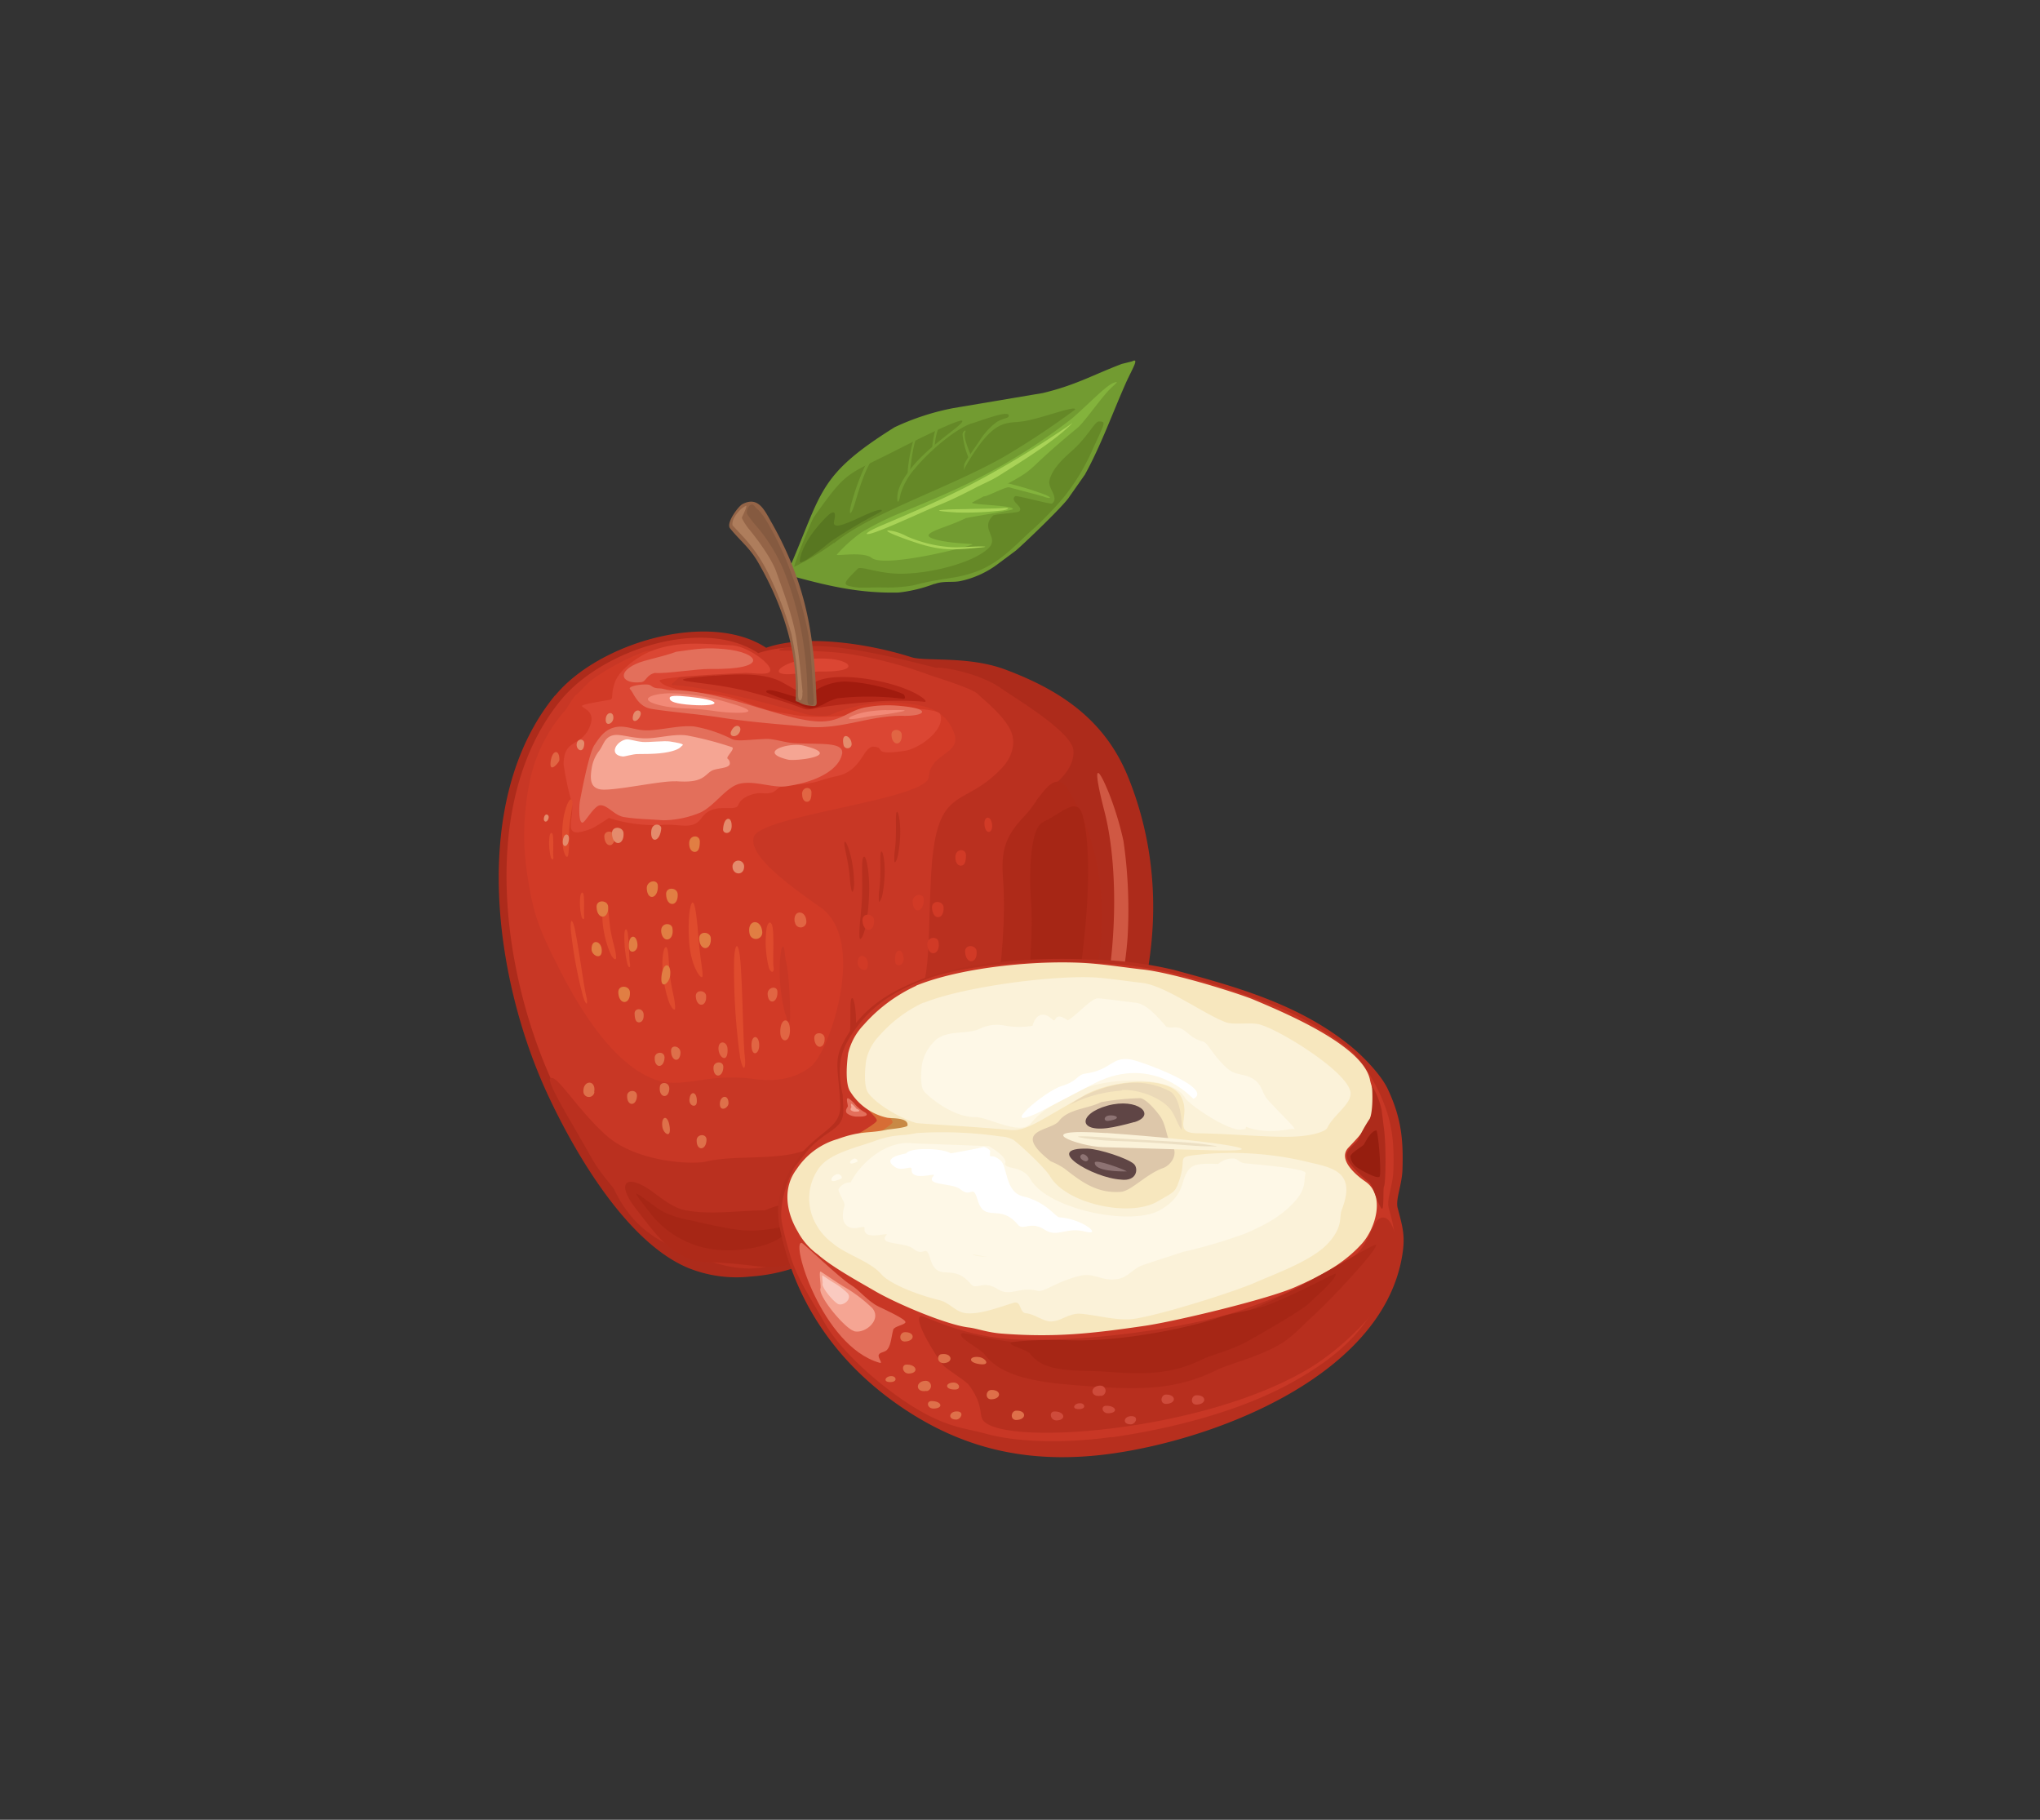 <svg id="Apple" xmlns="http://www.w3.org/2000/svg" viewBox="0 0 370 330"><rect x="0" y="0" width="370" height="330" fill="#333333" stroke="none"/><defs><style>.cls-1{fill:#ad2b1b;}.cls-2{fill:#c83725;}.cls-3{fill:#d13a26;}.cls-4{fill:#db4633;}.cls-5{fill:#729b31;}.cls-6{fill:#e36f5b;}.cls-7{fill:#f5a593;}.cls-8{fill:#ba301f;}.cls-9{fill:#ae2a19;}.cls-10{fill:#b52718;}.cls-11{fill:#a11b0e;}.cls-12{fill:#df4b2d;}.cls-13{fill:#83b33c;}.cls-14{fill:#a9d357;}.cls-15{fill:#658827;}.cls-16{fill:#f28977;}.cls-17{fill:#946447;}.cls-18{fill:#ae7d5c;}.cls-19,.cls-39{fill:#fff;}.cls-20{fill:#b72f1e;}.cls-21{fill:#e17e43;}.cls-22{fill:#e16543;}.cls-23{fill:#e48b6c;}.cls-24{fill:#de704a;}.cls-25{fill:#d05843;}.cls-26{fill:#a62615;}.cls-27{fill:#855a40;}.cls-28{fill:#587721;}.cls-29{fill:#d76d35;}.cls-30{fill:#c88945;}.cls-31{fill:#f7e7be;}.cls-31,.cls-32,.cls-33,.cls-35,.cls-38,.cls-39,.cls-40,.cls-41{fill-rule:evenodd;}.cls-32{fill:#fbf2d9;}.cls-33{fill:#fef8e7;}.cls-34{fill:#961e0f;}.cls-35{fill:#ddc7aa;}.cls-36{fill:#5f4545;}.cls-37{fill:#8d7373;}.cls-38{fill:#ecdfc3;}.cls-40{fill:#fffaeb;}.cls-41{fill:#ebd9b8;}.cls-42{fill:#ce4b3b;}.cls-43{fill:#facac0;}</style></defs><path class="cls-1" d="M100.7,126.12c7.8-9.53,27.88-15.49,38.26-8.65,7.33-2.59,19.09-.62,26.36,1.71,2.53.81,10.29-.28,17,2.23,10.2,3.81,18.17,9.24,22.35,19.64,12.36,30.76-2.23,65-26.41,85.84-4.37,3.76-9.57,4.26-15,3.48a9.29,9.29,0,0,1-3.2-1.08l-3.18,1.54c-8.56,3-12.61-1-12.86-.89a32.06,32.06,0,0,1-7.9,1.55,23.33,23.33,0,0,1-11.52-1.65c-11-4.74-20.37-20.76-25.39-31.63-9.68-21-14.06-53.14,1.44-72.09Z"/><path class="cls-2" d="M101.69,127c7.51-9.19,25.82-15.16,35.84-8.56C144.6,116,157,118.1,164,120.35c2.43.77,6.81.88,13.32,3.3,9.84,3.67,6.18,11,10.2,21.08,11.93,29.66-1.07,48.76-24.4,68.84-4.22,3.63,4.17,14.79-1.06,14a9.16,9.16,0,0,1-3.1-1.05l-3,1.49c-8.26,2.85-12.17-.94-12.41-.86a31.27,31.27,0,0,1-7.63,1.5,22.56,22.56,0,0,1-11.11-1.6c-10.6-4.57-19.64-20-24.48-30.51C91,176.35,86.73,145.32,101.69,127Z"/><path class="cls-3" d="M102.35,129c.79-.89,1.37-2.44,2.46-3.27.69-.53,1.28-1.49,2.55-2.46a42.22,42.22,0,0,1,9.41-5.06c2.67-.78,6.68,1.75,6.81,3.74.08,1.09-2.54,2.25-1.49,2.29,6.58.28,20.71,4.28,24.15,5.29.49.15,3.47.54,4.49.06a27.13,27.13,0,0,1,13.94-2c3.53.41,6.61,1.25,8.18,4.84,2,4.49-4.06,3.83-4.41,8.48-.3,4.11-30.42,6.92-31.71,10.84-1,3.06,5,7.87,12.06,12.77,8.59,6,1.64,26.23-1.69,28.86-3.07,2.44-6.73,2.77-10.54,2.26-8.7-1.14-12.93,2.08-18.1,0-7.73-3.06-13.83-13.55-17.35-20.58-3.23-6.45-4.35-9-5.46-16.33a46.46,46.46,0,0,1,.24-16A28,28,0,0,1,102.35,129Z"/><path class="cls-4" d="M158.5,135.4c-2-.09-2.11,4.37-6.71,5.34-4,.85-3.27,1.39-8.32,1.55-3.35.11-1.95,1.84-5.24,1.55-1.31-.12-3.73.6-4.32,2.11s-4.46-.74-6.65,2.38c-1.68,2.37-4.17.93-7.34,1.27a27,27,0,0,1-9.48-1.27s-2.41,1.63-3.17,1.93c-6.13,2.4-2.62-2.09-3.71-5.22a55,55,0,0,1-1.33-6.38c0-5.09,3.48-2.93,4.91-7.39,1.17-3.66-5-2.83,1.31-4,3.84-.7,1.86.14,3.06-3.49.78-2.35,4.24-4.73,6.37-5.62,4.89-2,9.6-1.41,14.9-1.13,3.11.17,8.48,4.29,6.5,5-.92.34-3.25-.06-4.32,0s-15.78.71-15.32,1.45c1.25,2,9.32,2.11,12.2,2.83,4.53,1.13,5.72,2.46,11.12,3.14a26.84,26.84,0,0,0,5.93.54c3,0,9.54-.54,12.16-1.31,1.42-.41,9.06-.3,9.48.86,1,2.7-3.69,6.22-6.5,6.63-6.1.88-3.28-.64-5.53-.75Z"/><path class="cls-5" d="M169.52,105.9c1.75-.64,3.33-.19,4.85-.57a17.22,17.22,0,0,0,6.31-2.83l3.57-2.66c1.61-1.37,8.9-8.36,9.71-9.77l2.81-4c2.92-5.3,4.94-11,7.39-16.53,1.17-2.63,2.59-4.77,1.14-4l-1.83.45c-5.43,2.07-8.28,3.82-14.32,5.28L172.94,74a44.72,44.72,0,0,0-10.69,3.48c-13.86,8.68-13.05,11.6-19,25.39a1.7,1.7,0,0,0,.93,1.74c6.46,1.76,12,3,18.8,2.84a26,26,0,0,0,6.5-1.58Z"/><path class="cls-6" d="M152.73,136.67c-.5,2.76-4.29,5.1-10.15,5.92-2.39.33-5.72-1.07-8.37-.48-2.46.55-4.45,3.87-7.08,5.19a17.89,17.89,0,0,1-6.85,1.45c-2.78-.21-4.94-.23-7.08-.58-1.82-.3-3-2.22-4.35-2.14-1.07.07-2.61,2.91-3.12,3.12-.79.32-.74-2.82-.54-3.93.24-1.31,1.62-8.59,2.59-10.06s1.9-2.9,3.87-3.3,3.64.68,6,.58c2.61-.11,5.73-.95,8.21-.71A24.4,24.4,0,0,1,132.7,134c1,.51,3,.12,6.21,0,1.36-.07,3.62.69,5.14.77,4.92.25,9.09-.3,8.68,2Z"/><path class="cls-7" d="M122.58,141.7c-2.54-.21-11.77,1.91-13.84,1.42-1.71-.39-1.72-1.93-1.43-3.77a6.89,6.89,0,0,1,1.21-3c1-1.2,1-2.57,2.62-3,1.26-.3,2.77.36,5.39.53,2.43.16,5.67-.9,8.13-.5a61.52,61.52,0,0,1,8,2.08c.91.21-1.09,1.79-.69,2.13a1,1,0,0,1,.4.84c0,1-2.45.79-3.4,1.4-1.25.8-1.56,2.24-6.42,1.83Zm23.15-6.49c7.54,1.83-1.5,2.87-2.83,2.54-5.7-1.38.19-3.18,2.83-2.54Z"/><path class="cls-4" d="M148.85,121.77c-1.59,0-5.11.59-6.43.48-2.88-.23.17-2.12,2.6-2.45a19.59,19.59,0,0,1,5.57-.31c4,.37,5.36,2.4-1.74,2.28Z"/><path class="cls-6" d="M128.67,121.31c-2.5,0-7.82.89-9.91.72-1.6.4-1.51,1.56-2.47,1.67-3.41.41-4.55-1.67-.92-3.32,1.62-.74,4.81-1.26,7.28-2.19,4.11-.58,5.49-.78,8.77-.48,6.29.57,8.44,3.78-2.75,3.6Z"/><path class="cls-8" d="M165.67,183.38c-1.13,2.09-1.63,9.9-4.4,12.44-.53.48-11.87,11.17-13,11.81-5.84,3.29-14,1.57-20.16,3-2.47.6-12.53.16-18-4.61-5.22-4.58-8.77-10.76-10.15-10.55-1.38,0,3.71,8,7.23,14.34,1.68,3.05,4.14,5.49,4.3,6.08,3.36,6.91,8.22,9.5,13.92,11.65,6.88,2.59,11.6,3.81,18.73.4,5,3.29,12.16,3.66,16.47-.58,6.25,2.71,3.74-6.09,5.77-7.43,19.27-12.71,28.43-38.67,28.9-61.14.1-4.79-3.84-10-7.22-13.35-.93-.93,6.94-4.1,6.63-9.32-.21-3.35-10.16-9.24-13.13-11.31-4.18-2.91-11.09-3.95-11.68-3.7-.15.06-9.6-2.68-17.63-3.66-6.21-.76-11.62.12-10.86.49.22.11,7.79-.1,12.87.69a76.77,76.77,0,0,1,14.3,3.77c3.44,1.13,8.11,2.64,8.88,3.54.49.58,5,4,6.05,7s-1.18,5.66-1.35,5.85c-7.52,8.52-12.5,2.42-13.32,21-.57,12.64,0,17.81-3.15,23.55Z"/><path class="cls-9" d="M181.91,159.18c.8,9.57-1.22,23.77-2.2,26.22-2.05,5.1-6.41,11.78-10.59,16.72-6.05,7.15-11.05,9.41-14.86,11.73-7.4,4.5-11.26,3.71-15.48,5.62-1.2,0-2.7.1-4.35.19-3.23.19-7,.43-10.07-.18-2.33-.45-4.23-2.08-6.19-3.5-4.52-3.25-6.57-1.58-2.89,3.14,3.39,4.35,6.79,9.49,12.56,9.72,13.65.53,9.32,2.36,21.49-1.18,20.16-5.86,13.26,1.21,33.08-17.1,4.08-3.77,3.59-4.9,7.49-11.16,9.68-15.51,14.69-38.78,3.73-56.36-2.52-4-5.36,2.28-7.38,4.45-3.15,3.38-4.84,5.62-4.34,11.69Z"/><path class="cls-10" d="M129.65,122.54c3.58-.29,8.91-.65,12.2,1.18,9.33,5.2,2.5,1.39,6.4-.24,4.56-1.92,15.91.35,19.37,3.3,0,0,.75.68-.32.44a62.29,62.29,0,0,0-10.11.12c-18,1.45-3.72,2.69-21.74-2-1.72-.44-3.93-.85-5.79-1.12-5.3-.77-9.78-.93,0-1.72Z"/><path class="cls-11" d="M164,126c-.61-.52-6.39-2.35-10.88-2.41a10.42,10.42,0,0,0-5.31,1.67c-.26.11-.77,1.6-1.72,1.5-2.14-.22-7.1-2.41-7.12-1.3,0,.28,3.77,1.47,6,2.36,2.07.83,2.07.89,4.31-.06a10.46,10.46,0,0,1,2.62-1.13,50.54,50.54,0,0,1,11.75.07c.85.19.33-.7.33-.7Z"/><path class="cls-12" d="M125.63,163.67c.48,0,.79,3,1.11,7s1,6.5.54,6.53-2-2.36-2.29-6.39.15-7.11.64-7.15Z"/><path class="cls-12" d="M120.76,171.74c.59,0,.45,2.86.79,5.48.23,1.81.69,3.56.77,4.16.15,1.08.21,1.68,0,1.7s-.63-.48-1-1.42a22.92,22.92,0,0,1-1.06-4.71c-.31-2.52,0-5.19.53-5.21Z"/><path class="cls-2" d="M142,171.62c.34,0,.33,1.78.51,2.47.65,2.48.77,8.09.8,9.38s0,1.9-.28,1.92-.22-.6-.65-1.66a31.53,31.53,0,0,1-.91-9.66c.1-.83.22-2.44.53-2.45Z"/><path class="cls-12" d="M109.82,163.62c.58,0,.52,2.59.91,5,.27,1.65.76,3.25.86,3.79.17,1,.25,1.53,0,1.54s-.64-.45-1-1.31a19.38,19.38,0,0,1-1.16-4.29c-.38-2.28-.09-4.69.4-4.7Z"/><path class="cls-12" d="M103.6,145c.56.13-.14,2.64-.33,5-.14,1.66,0,3.33-.09,3.88-.07,1-.13,1.54-.35,1.5s-.51-.6-.69-1.53a19.2,19.2,0,0,1-.08-4.43c.2-2.32,1.06-4.58,1.54-4.47Z"/><path class="cls-13" d="M195.44,77.58c-12.31,10.13-4.83,6-19.06,13.51-.91.48,7.56.49,7.32,1.24-.08.26-8.25,1.49-8.59,1.66-4,2-9.88,2.92-4.56,4.05,2.84.59,6.35.53,5.78.73-2.21.8-16,4.16-18.23,2.4-1.54-1.22-6.47-.27-6.33-.59a26.83,26.83,0,0,1,4.43-4,51,51,0,0,1,6.47-3.29c4-1.64,10.48-4.33,14.34-6.35A105.78,105.78,0,0,0,194.5,75.83c3.42-3,6.18-6,7.6-6.45,1.2-.39-.19.41-1.54,2-1.83,2.14-4.14,5.4-5.12,6.2Z"/><path class="cls-14" d="M194.46,76.78c-3.06,3.07-8.37,6.41-13.27,9.48-1.22.77-2.67,1.39-3.89,2-2.49,1.29-4.76,2.43-7.27,3.44-2.29.91-10.95,5-12.52,5.14-.77.09-.17-.48,2.62-1.66,5.45-2.3,11-4.71,16.33-7.51a175.84,175.84,0,0,0,18-10.92Z"/><path class="cls-15" d="M155.55,103.14c.58-.59,3.9,1,8.24.9,5.61-.13,12.71-2.07,15.41-4.55,2.24-2-1.61-3.55.93-6,.28-.28,4.41-.47,4.73-.76.91-.85-1.86-1.83-.73-2.75.25-.2,6.44,1.53,6.69,1.33,1.32-1.06-.79-2.78-.49-4.14.51-2.33,2.91-4.35,4.23-5.54,2.82-2.56,4-5.2,4.74-5.2,1.51,0,1,.3-1.4,5.68a38.27,38.27,0,0,1-5,8.11,60.8,60.8,0,0,1-6.4,6.51c-2.69,2.51-5.5,5.53-9.64,7-3.82,1.34-5.49.93-11.27,2.43a28,28,0,0,1-5.24.38c-1.89-.07-4,.13-5.22-.06-2.5-.39-2.28-.62.39-3.29Zm-4.27-4.63c6.59-5.46,20.13-9.72,30.49-15.49A144.36,144.36,0,0,0,195,74.27c.2-.88-6.11,1.63-9.41,2.13-3.14.48-5.26-.71-10.28,7.86-.67,1.14-.53,1.37-.43.09,0-.52,1.49-2.48,3-4.74a11.87,11.87,0,0,1,3-3.15c1.16-.65,2-.59,2.07-1,.31-1.28-5,.83-6.6,1.29-2.63.77-7.49,4.67-10.48,8.3a12.26,12.26,0,0,0-2.56,4.65c-.27,1.65-.67,1.73-.54.12s1.43-3.64,2.77-5.26c3.39-4.08,8.79-7.25,9-8.16.27-1.06-11.49,5-11.93,5.21-9.28,4.73-8.94,3.62-15,12.17-.5.72-3.8,8.94-3.53,9a49.35,49.35,0,0,0,7.14-4.31Z"/><path class="cls-6" d="M163.75,129.81c-6.36-.1-11.43,2.78-18.41,1.89-1.31-.16-8.82-.65-14.7-1.59-3.33-.53-10.18-1.13-12.62-1.59s-3.15-3-3.72-3.52,1.76-.94,3.07-.87c.95.05.72.65,2.17.7.71,0,1.48.35,2.24.34,9.34-.11,21,5.85,27.32,5.66,3.77-.11,4.94-2.16,8.32-2.63a21.83,21.83,0,0,1,6-.17c5.63.51,4.44,1.85.36,1.78Z"/><path class="cls-16" d="M160.76,128.76a25.86,25.86,0,0,0-3.23.27c-2.74.38-6.2,2.12-.54,1,1.34-.27,2.94-.37,4.22-.58,4.24-.7,3.54-.73-.45-.67Zm-28.43-1.27a38.43,38.43,0,0,0-10.57-1.77c-3.75,0-6.86,1.3-.92,2.41a29.6,29.6,0,0,0,3.88.35,44.17,44.17,0,0,1,4.74.44c2.93.47,10.71.78,2.87-1.43Z"/><path class="cls-12" d="M134.26,174c.42,4.59.52,14.95.8,17.33.32,2.8-.29,3.14-.82.49a116.58,116.58,0,0,1-1.1-17.78c.17-3.33.82-3.24,1.12,0Z"/><path class="cls-12" d="M104.28,168.64c.67,3.1,1.6,10.16,2,11.76.46,1.89.07,2.15-.51.38a79.23,79.23,0,0,1-2.23-12.05c-.17-2.28.29-2.25.76-.09Z"/><path class="cls-12" d="M140.15,168.3c.25,1.86,0,6.07.14,7,.21,1.13-.41,1.27-.83.2a19,19,0,0,1-.42-7.2c.29-1.35.94-1.32,1.11,0Z"/><path class="cls-12" d="M113.86,169.27c.21,1.44.24,4.69.39,5.44s-.17,1-.45.15a21.76,21.76,0,0,1-.55-5.58c.1-1,.46-1,.61,0Z"/><path class="cls-12" d="M105.87,162.39c.14,1,0,3.28.08,3.8s-.22.69-.45.11a10.21,10.21,0,0,1-.23-3.9c.16-.73.51-.71.6,0Z"/><path class="cls-12" d="M100.29,151.57c.13,1,0,3.28.07,3.8s-.22.69-.45.11a10.56,10.56,0,0,1-.23-3.89c.16-.74.52-.72.61,0Z"/><path class="cls-17" d="M148.12,127.4c-.44-11-1.42-20.72-8.18-32.64-1.3-2.28-2.41-4.84-5.29-3.34-.68.35-3,3.36-2.25,4.37,1.82,2.28,3.54,3.47,5.14,6.26,4.15,7.26,7,15.37,6.8,23.82,0,1.78-.22,1,.82,1.62a4.41,4.41,0,0,0,1.7.47c.79.12,1.26.19,1.26-.56Z"/><path class="cls-18" d="M145.57,125.56c-.26-2.73-.54-5.87-1.09-9.51-.62-4.09-2.43-8.88-3.71-12.43-.88-2.43-3.52-6-5.05-7.82-.21-.26-1.27-1.76-1.15-2,.82-1.67,1-2.35.58-2a5.36,5.36,0,0,0-.78.54c-.7.7-1.66,1.79-1.51,2.92l1.75,1.88a28.32,28.32,0,0,1,4.93,7.25,63.94,63.94,0,0,1,4,10.57c.08.37.16.74.21,1.1a49.38,49.38,0,0,1,1,9.52c-.11,2.18.92,1.62.77,0Z"/><path class="cls-19" d="M125,126.35c2.59.27,4.58.69,4.59,1.13s-2.54.54-5.13.27-3-.71-3-1.16,1-.52,3.57-.24Z"/><path class="cls-20" d="M156.71,155.38c-.58,0-.23,3.76-.36,7.2-.09,2.38-.4,4.71-.44,5.49-.07,1.41-.08,2.21.13,2.2s.59-.7.9-2a37,37,0,0,0,.69-6.22c.12-3.31-.42-6.74-.92-6.71Z"/><path class="cls-20" d="M159.88,154.41c-.35,0-.14,2.3-.22,4.41,0,1.46-.25,2.89-.27,3.37,0,.87,0,1.35.08,1.35s.37-.43.56-1.2a23.75,23.75,0,0,0,.42-3.82c.07-2-.26-4.13-.57-4.11Z"/><path class="cls-20" d="M153.24,152.66c-.35.09.31,2.29.63,4.38.23,1.44.31,2.88.38,3.35.13.86.22,1.34.35,1.32s.27-.5.31-1.29a23.1,23.1,0,0,0-.33-3.83c-.31-2-1.05-4-1.34-3.93Z"/><path class="cls-20" d="M162.7,147.24c-.35,0-.13,2.3-.22,4.41,0,1.46-.24,2.89-.27,3.37,0,.87-.05,1.35.09,1.35s.36-.43.55-1.2a23.75,23.75,0,0,0,.42-3.82c.07-2-.26-4.13-.57-4.11Z"/><path class="cls-20" d="M158,184.76c-.77,0-.3,5.05-.48,9.68-.12,3.19-.54,6.32-.59,7.37-.09,1.9-.12,3,.18,3s.79-.94,1.21-2.63a53.1,53.1,0,0,0,.92-8.37c.16-4.45-.57-9.05-1.24-9Z"/><path class="cls-20" d="M189.11,161.73c-.77,0-.3,5-.47,9.61-.13,3.17-.54,6.27-.59,7.32-.09,1.89-.11,2.94.18,2.94s.78-.93,1.2-2.62a51.22,51.22,0,0,0,.91-8.3c.16-4.42-.56-9-1.23-9Z"/><path class="cls-20" d="M154.55,181c-.48,0-.22,3.1-.37,5.93-.1,2-.38,3.88-.41,4.52-.07,1.17-.09,1.82.09,1.82s.49-.57.76-1.61a31.34,31.34,0,0,0,.62-5.12c.13-2.73-.28-5.56-.69-5.54Z"/><path class="cls-21" d="M117.31,161.16c-.09-1.46,1.91-1.82,2-.58.14,2.34-1.85,2.91-2,.58ZM112.15,180c-.09-1.46,2-1.34,2.1-.1.14,2.34-2,2.43-2.1.1Zm-3.94-15.47c-.1-1.46,2-1.35,2.09-.11.15,2.34-2,2.43-2.09.11Zm18.61,5.7c-.09-1.46,2-1.35,2.1-.11.14,2.34-2,2.44-2.1.11Zm-6-8c-.1-1.47,2-1.35,2.09-.11.15,2.34-2,2.43-2.09.11Zm15.12,7a1.16,1.16,0,0,0,2.31-.24c-.08-1-.55-1.6-1.08-1.73-.77-.19-1.51.52-1.23,2ZM125,152.92c0-1.57,1.94-1.63,1.93-.3s-.31,1.75-.78,1.85-1.16-.27-1.15-1.55Zm-5,23.93c.35-2.66,1.83-2.15,1.54.1-.18,1.44-1.9,2.71-1.54-.1Zm-12.7-4.64c-.1-2,1.72-1.67,1.84,0,.13,2-1.79,1.12-1.84,0Zm6.77-.41c-.19-2.39,1.41-2.56,1.55-.53.1,1.37-1.45,1.84-1.55.53Zm5.87-2.74c-.24-1.76,1.77-1.83,2-.83.46,2.39-1.67,2.93-2,.83Z"/><path class="cls-22" d="M139.23,180.3c-.08-1.3,1.7-1.62,1.77-.52.13,2.08-1.64,2.58-1.77.52Zm-29.62-28.54c-.08-1.3,1.79-1.2,1.86-.1.13,2.08-1.73,2.17-1.86.1ZM126.2,180.7c-.08-1.3,1.8-1.2,1.87-.1.13,2.08-1.74,2.16-1.87.1Zm21.49,7.61c-.08-1.3,1.8-1.19,1.87-.09.12,2.08-1.74,2.16-1.87.09Zm14-55c-.09-1.3,1.79-1.2,1.86-.1.13,2.08-1.74,2.17-1.86.1Zm-17.5,33.94a1,1,0,0,0,2.06-.21c-.06-.91-.49-1.42-1-1.54-.68-.16-1.34.46-1.1,1.75ZM145.47,144c0-1.4,1.72-1.45,1.71-.27s-.27,1.56-.69,1.65-1-.24-1-1.38Zm-45.61-5.78c.26-2.37,1.68-2.39,1.59-.37,0,.33-1.82,2.54-1.59.37Zm30.45,51.93c0-1.61,1.56-1.35,1.64,0,.16,2.79-1.6,1.73-1.64,0Zm6-.37c-.14-2.12,1.25-2.27,1.38-.47s-1.26,2.46-1.38.47Zm5.22-2.44c-.13-2.76,1.66-3.07,1.74-.73.1,2.64-1.66,2.55-1.74.73Z"/><path class="cls-23" d="M114.81,129.8c.3-1.43,1.78-1.13,1.32,0s-1.62,1.38-1.32,0ZM111,151.18c-.1-1.46,2-1.34,2.09-.11.15,2.34-2,2.44-2.09.11Zm-1.14-20.65c0-1.47,1.43-1.62,1.39-.38,0,1.07-1.39,1.69-1.39.38Zm23,26.64a1.05,1.05,0,0,1,2.1-.11c.06,1.82-2.08,1.67-2.1.11Zm-30.75-4.87c.23-1.45,1.26-1.15,1.06.07-.24,1.44-1.3,1.37-1.06-.07ZM153,135.12a.74.74,0,0,0,1.46-.15c0-1.54-2-2.45-1.46.15ZM104.59,135c.07-1.15,1.44-1.13,1.38-.12-.11,1.9-1.45,1.14-1.38.12Zm13.54,15.66c.19-1.61,1.87-1.24,1.8-.42-.24,2.58-2.06,2.7-1.8.42ZM98.7,148.14c.25-.8,1-.36.78.28-.28.93-1.07.64-.78-.28Zm32.45,2.28c.09-2.4,1.63-2.56,1.55-.54-.07,1.58-1.59,1.34-1.55.54Zm1.46-17.8c.74-1.61,2-1,1.6,0-.47,1.27-2.08,1.06-1.6,0Z"/><path class="cls-3" d="M165.53,163.61c-.09-1.46,1.91-1.82,2-.59.14,2.34-1.85,2.92-2,.59Zm-5.16,18.79c-.09-1.46,2-1.35,2.1-.11.15,2.34-1.95,2.44-2.1.11Zm-3.94-15.47c-.09-1.47,2-1.35,2.1-.11.14,2.34-2,2.43-2.1.11Zm18.61,5.7c-.09-1.46,2-1.35,2.1-.11.14,2.34-1.95,2.43-2.1.11Zm-6-8c-.09-1.46,2-1.34,2.1-.11.14,2.34-2,2.44-2.1.11Zm9.56-14.76c.3,1.55,1.45,1.13,1.35-.22-.15-2-1.72-1.74-1.35.22Zm-5.32,5.54c0-1.57,1.93-1.63,1.92-.29s-.31,1.74-.78,1.85-1.16-.27-1.14-1.56Zm-5,23.93c.34-2.66,1.82-2.14,1.53.11-.18,1.44-1.9,2.71-1.53-.11Zm-12.71-4.63c-.1-2,1.73-1.67,1.84,0,.13,2-1.79,1.12-1.84,0Zm6.77-.41c-.19-2.39,1.41-2.56,1.55-.53.1,1.36-1.44,1.84-1.55.53Zm5.87-2.75c-.24-1.75,1.77-1.83,2-.83.46,2.4-1.67,2.94-2,.83Z"/><path class="cls-24" d="M123.42,190.9c0-1.24-1.65-1.51-1.7-.46-.08,2,1.62,2.44,1.7.46Zm4.72,15.83c.05-1.24-1.74-1.1-1.78,0-.08,2,1.7,2,1.78,0Zm3.05-13.19c.05-1.24-1.73-1.1-1.78,0-.08,2,1.7,2,1.78,0Zm-15.66,5.18c0-1.24-1.74-1.1-1.78-.05-.08,2,1.7,2,1.78.05Zm5-6.93c0-1.24-1.74-1.1-1.78,0-.08,2,1.7,2,1.78,0ZM107.81,198a1,1,0,0,1-2-.15c0-.87.43-1.37.88-1.49.65-.17,1.29.41,1.08,1.64Zm8.93-13.95c0-1.33-1.68-1.35-1.64-.22s.29,1.48.69,1.56,1-.25.95-1.34Zm4.7,20.18c-.34-2.25-1.59-1.78-1.3.12.18,1.22,1.66,2.26,1.3-.12Zm10.69-4.16c0-1.71-1.5-1.39-1.56,0-.08,1.67,1.53.91,1.56,0Zm-5.75-.22c.11-2-1.24-2.14-1.33-.42-.06,1.16,1.26,1.53,1.33.42Zm-5-2.22c.17-1.49-1.53-1.52-1.68-.66-.34,2,1.47,2.45,1.68.66Z"/><path class="cls-25" d="M199.12,186.25c-.9,2.94-2.94,8.74-3.65,11.11-1.17,3.92-3.84,10.94,1.1.1q1.91-4.17,4.11-9.5a66.85,66.85,0,0,0,3.84-18.06,87.6,87.6,0,0,0-.75-17.38,56.58,56.58,0,0,0-2.58-8.53c-2.05-5.11-3.22-6-.91,3,3,11.53,2,29-1.16,39.26Z"/><path class="cls-26" d="M126.09,221.47c-2.33-.45-4.88-1-6.85-2.38-4.51-3.25-5.11-4-1.42.75a17.41,17.41,0,0,0,13.71,6.87c3,.12,8.12-.62,10.38-2.56,3.68-3.14.58-1.33-4.91-1-3.23.18-7.85-1-10.91-1.66Z"/><path class="cls-27" d="M147.62,127.14c-.26-2.74-.41-8.4-1-12a66.72,66.72,0,0,0-3.45-12.1c-.87-2.43-3.54-8.06-5.06-9.91-.91-1.1-.6-.53-1.32-1.41s-1.67,1-1.22,1.6a25.35,25.35,0,0,0,1.93,2.45,30.63,30.63,0,0,1,4.75,7.92,59.13,59.13,0,0,1,3.27,11.75,67.46,67.46,0,0,1,.93,11.38c0,.9.25,1,.48,1s.73.35.65-.59Z"/><path class="cls-28" d="M151.28,94.52c-.44,1.88,3.1,0,5.81-1.21,1.52-.69,2.91-1.11,2.84-.71,0,.24-1.78,1-3.66,2.11-2.52,1.45-5.39,3.31-5.76,3.61-1.25,1.05-5.55,4.5-5.46,3.43.15-1.86,1.56-4.25,3.1-6.1,2.23-2.68,3.8-4,3.13-1.13Z"/><path class="cls-5" d="M166.88,77.82c-1.3,2.15-1.61,6.14-1.79,7.25-.22,1.31-.53,1.38-.43.1A29.48,29.48,0,0,1,165.91,79c.5-1.48,1.76-2.47,1-1.18Z"/><path class="cls-13" d="M178.43,90c.46.14,4-1.8,4.62-1.63,2.33.65,5.46,1.41,6.31,1.71,1.27.45,1.48.2.3-.33a55.63,55.63,0,0,0-8.18-2.39c-1.56-.27-4.51,2.16-3,2.64Z"/><path class="cls-5" d="M175.08,78.33c-.47.91.71,3.38.89,4s-.1,1.15-.39.48a15.87,15.87,0,0,1-1-4c0-.71.77-1,.49-.45Z"/><path class="cls-5" d="M158.91,82.27c-2.22,2.63-3.5,8-4,9.44-.57,1.74-1,1.76-.6.05a40.65,40.65,0,0,1,3-8.1c1-1.9,2.91-3,1.57-1.39Z"/><path class="cls-5" d="M170.56,76.77a11.32,11.32,0,0,0-1,3.76c-.13.74-.51,1.07-.46.35a16.62,16.62,0,0,1,.71-3.47c.28-.83,1.23-1.37.79-.64Z"/><path class="cls-14" d="M164.39,97.22a23.7,23.7,0,0,0,8.12,2c1.45.1,3.16-.1,5.14-.12,1.35,0,1.49.06-.15.21-5.29.51-7.28.63-13.41-1.61-4.64-1.69-3.25-1.68-1.64-1.27a10.39,10.39,0,0,1,1.94.78Z"/><path class="cls-14" d="M175.21,92.32c2.42-.08,5.64-.09,6.54-.18,1.34-.13,1.48.16.21.4a56,56,0,0,1-8.51.39c-7.91-.52,1.67-.61,1.76-.61Z"/><path class="cls-19" d="M113.58,134.09c.55-.11,1.59.34,3,.46,1.09.08,3.93-.25,4.93-.09,3.2.51,2.28.61,2,.95s-1.26.94-3.91,1.2c-1,.1-2.57.14-3.92.13-.92,0-2.34.48-2.74.44-2.58-.27-1.23-2.71.58-3.09Z"/><path class="cls-26" d="M189.17,149.11c-2.53,1.08-2.46,10.64-2.19,13.93.69,8.37-1.32,25.28-2.18,27.42a59.89,59.89,0,0,1-8.67,15.08c-5.25,6.2-11.9,12.61-20,15-13.31,4-4.64,3.25,3.74,1.21,6.81-1.65,13.64-4.47,23.34-13.43,3.57-3.3,3.12-4.31,6.56-9.77,5.51-8.75,9.64-41.07,6.48-51-1-3.19-4.06.22-7.12,1.52Z"/><path class="cls-20" d="M202,263.55c-15.88,2.29-27.78-1.22-38.1-8.11-10.47-7-19.26-17.5-22.41-32.52-1.24-5.9.89-9.92,4.29-14.23,3.75-4.05,6.78-4.46,6.62-8.42-.28-6-1.23-7.79.46-11.05,3.26-6.31,8.39-9.45,15-11.9,8.25-3.08,20.83-3.74,29.77-3.32a70.54,70.54,0,0,1,15.23,1.87c11.46,3.1,22.75,6.23,32.12,13.84,2.23,1.82,5.48,5.15,6.71,7.75,2.41,5.13,2.86,9,2.68,14.6-.09,2.85-1.29,5.43-.87,7,1,3.84,1.48,5.31.67,9.46C250,249.57,220.93,260.81,202,263.55Z"/><path class="cls-2" d="M201.63,260.58c-6.85,1-16.07,1.22-22.63-.54-3.54-.94-5.59-1.07-9.27-2.72-6.32-2.82-15.38-10.19-19.37-16.15-.37-.55-.79-1.23-1.25-2.07-1.86-3.36-4.47-7.14-5.69-11.15-.65-2.14-1.15-4-1.56-6-.65-3.13.69-7.33,2.13-10.14l2.62-3.33c3.66-3.94,6.5-3.56,6.35-7.42l-.12-2.54c-1.23-5.64-.34-8.59,3-12.84,3.08-3.87,6.94-6.18,12-8.07,8-3,21.43-3.45,30.13-3a77.52,77.52,0,0,1,15.67,2.06,149.34,149.34,0,0,1,15.72,5,57.41,57.41,0,0,1,15.11,8.35c2.17,1.77,4.45,5.48,5.64,8,2.35,5,2.79,8.75,2.61,14.21-.08,2.77-1.26,5.28-.85,6.78,1,3.73,1.45,5.17.65,9.21-2.1,10.68-8.22,16.78-17.47,22.07-10.17,5.81-23.16,8.87-33.48,10.37Z"/><path class="cls-29" d="M156.73,199c-.73,1.68,2.75,3.71,2.25,4.33-.79,1-5.45,3.28-5.3,3.86.48,1.86,4.72.67,6,.44,1-.17,6.76-1.16,7.14-2,1.68-3.69,1.36-3.51-2.54-6-.74-.48-3.92-2-4.71-1.45-.41.29-2.74.57-2.85.83Z"/><path class="cls-30" d="M157,208.1c1.1-.14,2.19-.41,2.74-.51,1-.17,6.76-1.16,7.14-2,1.68-3.69,1.36-3.51-2.54-6a13.8,13.8,0,0,0-2.16-1,15.88,15.88,0,0,0-2.59.71c-.73,1.68,2.76,3.71,2.25,4.33-.79,1-5.45,3.28-5.3,3.87a1.19,1.19,0,0,0,.46.65Z"/><path class="cls-31" d="M166.12,178.79a28.57,28.57,0,0,0-9.48,7.07,11.14,11.14,0,0,0-2.8,5.13c-.27,1.78-.59,5.63.4,7a10.52,10.52,0,0,0,6.59,4.68c.83.21,3.94-.11,3.77,1.42,0,.4-3.37.69-3.69.76-3.39.75-4.54.1-9,1.71a13.29,13.29,0,0,0-7.4,5.43c-2.62,3.45-1.93,7.8.2,11.37a12.17,12.17,0,0,0,3.62,4.13c2.66,2.32,7.21,4.8,10.41,6.66,3.78,2.2,12.88,6.1,17,6.58,1.45.17,3.28.9,6,1.11,9.6.73,16.27,0,26-1.43,5.66-.84,22.31-4.84,27.15-7,4.57-2,8.75-4.14,12.13-7.89,2.42-2.68,4.34-8.74.59-11.28-1.58-1.08-5.13-4-3-6.17,2.31-2.45,3-3.13,4.42-6.36,1.18-2.72-.05-3.4-.55-5.89-1.25-6.25-15.47-12.18-21.53-14.72-4.64-1.72-14.7-4.74-19.64-5.29-3.12-.34-6.23-.84-9.35-1.09-8.55-.71-23,.46-31.77,4Z"/><path class="cls-32" d="M167.49,181.81a24.38,24.38,0,0,0-8,6,9.3,9.3,0,0,0-2.37,4.35c-.24,1.51-.5,4.78.33,6,1.54,2.18,6.18,4.81,8.77,5.49.43.11,9.69.6,17,1.26,2.06.18,3.87-.75,6.65-2.36l6.8-3.92c4.75-2.75,15.19-3.82,17.51.2,2,3.55-1.79,6.62,3,6.68,6.07.07,12.73.77,17.34.61,3.68-.13,6-1,6.23-1.62,1.05-2.28,4.6-4.43,4.18-6.53-.75-3.79-12.77-11.13-16.22-12.11-1.4-.59-5,.09-6.4-.49-3.93-1.46-11-6.67-15.16-7.13-2.65-.3-5.29-.72-7.93-.94-7.26-.59-24.19,1.53-31.65,4.54Zm14.06,24.29a73.32,73.32,0,0,0-15.3-.63c-2.88.64-3.86.08-7.63,1.45-3.08,1.12-8.07,2.19-10,4.79a9.43,9.43,0,0,0-.65,10.23,10.26,10.26,0,0,0,3.07,3.51c2.26,2,6.8,3.26,8.84,5.65,1.18,1.4,5.49,3.43,10.52,4.68,1.94.48,2.9,2.2,4.91,2.37,2.65.22,6.33-1.26,8.57-1.9,1.44-.42.93,1.84,2.26,1.91s3.17,1.5,4.45,1.47c1.89,0,3.26-1.58,5.51-1.39,2.9.25,6.72,1.35,9.63.91,4.8-.71,17.87-4.79,22-6.6,3.87-1.7,10.38-4,13.24-7.19,2.7-3,1.88-4.7,2.37-5.94,2.93-7.39-2.32-7.73-6.69-8.84a59,59,0,0,0-19-1.22c-4.6.49-2.31.36-3.71,4.52-.78,2.31-.77,2.13-4,4-5.08,2.94-16.62.4-19.5-4.59-.89-1.52-5.76-6-6.64-6.6a5.69,5.69,0,0,0-2.18-.6Z"/><path class="cls-33" d="M195.59,197.89c4.25-2.45,16.84-3.12,19.32,1.16.7,1.22,7.54,5.91,10.1,5.8.1-.07.83-.07.87-.15s.1-.25.14-.37c3.67,1.5,8.4.3,8.52.36,1.13.48-1.85-2.24-4.59-5.25-1-1.12-1-2.43-2.16-3.42-1.85-1.53-3.52-.78-5.19-2.27-2.66-2.38-3.51-4.67-4.41-4.88-2.76-.66-3.11-2.74-5.34-2.56a3.65,3.65,0,0,1-1.29-.1c-1.82-2.08-3.67-4.16-5.57-4.37-2.27-.25-4.52-.61-6.78-.8-1.23-.1-3.64,2.85-5.54,4-.79-.56-1.86-1.15-2.29-.17-.3.67-1-1-2.39-.85-.93.11-1.44,1-1.72,2a15.4,15.4,0,0,1-4.84,0,7.21,7.21,0,0,0-4.93.63c-2.4,1-6.19,0-8.23,2.39a8,8,0,0,0-2,3.72c-.2,1.29-.43,4.08.29,5.1.37.52,4.92,4.77,9.41,4.73,2.33,0,8.06,3.41,10,1.11,2.44-2.86,4.38-3.41,8.62-5.86Zm-41.26,16.52a2.46,2.46,0,0,0-2.22,1.21c-.2.46,1.22,2.49,1.07,3-.45,1.49-.52,3,.54,3.73,1.38,1,3.16-.44,3.09.47-.17,2.28,4.49.53,4,1.11-1.74,1.9,3.31,1.26,4.81,2.5,2.09,1.71,2.23-1.11,3.12,1.88,1.34,4.44,4,.53,7.33,4.52,1,1.23,2.21-.78,4.89.94,2.31,1.49,3.9-.57,7.28.32,1.09.29,3.35-1.69,7.62-2.73,2.67-.65,4.05,1.13,7,.55,1.86-.38,2.57-1.83,4.33-2.46,2.88-1,5.79-1.87,7.28-2.41A90.28,90.28,0,0,0,226,223.63c3.31-1.45,6.35-3,8.8-5.72,2.31-2.56,1.6-4,2-5.07.35-.89-6.31-1.4-11-1.89-1.12-.12-1.22-.84-2.13-.87a4,4,0,0,0-2.72,1c-4.18-.19-5.11.16-6,2.15-.63,1.38-.55,3.89-4.49,6.17-5.35,3.09-20.43-.17-23.51-5.48-1.64-2.84-5-1.68-4.61-3.07.25-.82-1.61-2.25-3-3-4.2-.18-13.46-.49-13.72-.52-5.15-.64-9.83,4-11.35,7.12Zm24.56,13.48a13,13,0,0,1-1.85-.18,3.5,3.5,0,0,1-.69-.24l2.54.42Z"/><path class="cls-6" d="M164.23,239.78c-.16.51-2,.69-2.22,1.34-.29,1-.39,2.68-1,3.51-.45.66-1.41.51-1.63,1.06s.92,1.68.1,1.42c-10.42-3-16.18-22.25-14.05-21.72.31.07,6.82,6.33,8.83,7.58,1.67,1,3.07,3,5.17,4,.51.26,5,2.27,4.78,2.8Z"/><path class="cls-20" d="M253.78,227.66c.9,5.73-8.5,15.52-15.55,20-19.44,12.27-58.08,14.87-60.14,9.53-.36-.9,0-2.87-2.33-6-.66-.87-4.23-2.94-4.81-3.75-1-1.31-5.35-8-4-8.76.55-.3,7.77,3.94,17.88,4.24,14.85.46,33.31-2.74,41-5.57,4.77-1.76,14.68-5.28,20-9.77,2.41-2,3.11-6,4.41-6.64,2.79-1.32,3.42,6.43,3.47,6.75Z"/><path class="cls-1" d="M248.82,196.86c.25,2.66,0,5.66-.51,6.19a25.54,25.54,0,0,0-2,3.65c-.28.54-2.07,1.72-2.07,2.76s.95,2,1.76,2.83a23.71,23.71,0,0,0,2.33,2.11c.67.5,1.81,4.68,2.34,4.79.35.07.17-3.76.34-4,.32-.54.44-7.22,0-10.57-.07-.47-.27-2.13-.41-3.29a14.66,14.66,0,0,0-1.75-4.44Z"/><path class="cls-9" d="M249.58,225.77c.16,1-8.14,9.87-11.47,12.91-2,1.79-3.79,3.9-6.14,5.21-4.27,2.39-9.09,3.45-11.14,4.48-7.37,3.7-14,3.71-23.41,3-6.39-.48-15.29-.93-18.82-5.74-.81-1.1-5.29-3.21-4.13-3.86.46-.25,6.23,1.77,14.71,2,12.45.38,29.62-3.27,36.08-5.65,9.79-3.61,24.21-13,24.32-12.36Z"/><path class="cls-7" d="M154.87,241.36c-1.65-.48-6.57-6.37-6.05-7.76.12-.32-.38-3.28.06-3s3.62,2.44,4.26,2.78a26.09,26.09,0,0,1,5.08,3.85c1.78,2.11-1.36,4.73-3.35,4.16Z"/><path class="cls-34" d="M249.54,205c-.78.19-1.48,1.26-2.14,2.51-.19.37-2.48,1.55-2.48,2.25a2.86,2.86,0,0,0,1.3,2c.53.4,3.63,2.14,4,1.6s-.24-8.49-.64-8.4Z"/><path class="cls-6" d="M155.63,202.48a3,3,0,0,1-2-.58c-.43-.43,0-1,.13-1.22s-.58-2,.3-1.39a5.66,5.66,0,0,1,.87.79,6.14,6.14,0,0,0,2,1.66c.63.44.16.79-1.22.74Z"/><path class="cls-7" d="M155.23,201.58a1.26,1.26,0,0,1-.88-.25c-.18-.18,0-.43.06-.52s-.25-.85.12-.6a4.81,4.81,0,0,1,.82.87c.76.26.65.53-.12.5Z"/><path class="cls-35" d="M199.73,199.86c-2.35,1.2-6,1.22-7.64,3.4-1.43,1.92-9,1.46-1.53,7.33a13.21,13.21,0,0,1,2.55,1.35c3.19,2.5,5.91,4.49,10.17,4.19,1.87-.13,4.61-3.23,7.66-4.31,1.51-.55,2.94-2.68,1.48-4.39-.91-1.09-.84-3.44-2.1-5.14-1-1.35-2.52-3-3.51-3.15a47.65,47.65,0,0,0-7.08.72Z"/><path class="cls-36" d="M203.33,213.91c-5.13-.27-14.49-5.88-6-5.61,2.05.07,7.15,1.72,8.32,2.77.85.76.64,3.23-2.37,2.84Z"/><path class="cls-36" d="M205.75,203.47c-.5.15-2.17.6-3.86.93-6.51,1.27-6.46-2.42-1-3.91s9,1.7,4.87,3Z"/><path class="cls-37" d="M204.38,212.42c-.44-.33-5.78-2.34-5.82-1.59-.07,1.57,4.54,1.63,5.82,1.59Z"/><path class="cls-37" d="M196.89,210.59c1.3-.12-.33-1.93-.89-1.05-.33.5.53,1,.89,1.05Z"/><path class="cls-37" d="M201,202.31c-.85.18-.88,1.08.07.94,2.64-.38,1.27-1.2-.07-.94Z"/><path class="cls-32" d="M200.6,205.47c-14.68-1-4.77,2.43-.67,2.55,11.44.32,20,.64,23.2.6s2.62-.44-.85-1c-4.1-.65-12.05-1.49-21.68-2.17Z"/><path class="cls-38" d="M201.57,206.33c-11.77-.82-3.26.46,0,.55,9.17.26,14.72,1,17.29,1s2.71.11-.07-.33c-3.28-.52-9.53-.65-17.25-1.19Z"/><path class="cls-39" d="M178.37,208c-.66.21-5.89,1.17-5.91,1.15-1.54-1-7.54-1.08-8.08,0,0,.06-4.69.63-2.13,2.43,1.38,1,3.16-.43,3.1.47-.18,2.28,4.48.53,4,1.12-1.73,1.9,3.31,1.26,4.82,2.49,2.08,1.72,2.22-1.11,3.12,1.88,1.33,4.44,4,.54,7.32,4.53,1,1.22,2.22-.79,4.89.94,2.31,1.49,3.9-.57,7.28.32s-.41-2.33-4.7-2.59c-.52,0-2.43-2.84-6.46-3.77-3.42-.79-2.79-5.42-4.19-6.57-1.84-1.51-2,.13-1.84-1.62,0-.43-1.17-.83-1.17-.83Z"/><path class="cls-40" d="M151.59,213a.78.78,0,0,1,1.07.41c.12.32-.21.38-.77.59s-1,.27-1.09,0,.23-.74.79-1Z"/><path class="cls-40" d="M154.77,210.15a.57.57,0,0,1,.76.3c.08.22-.16.27-.55.42s-.69.19-.78,0,.17-.53.57-.68Z"/><path class="cls-41" d="M203.48,197.77a25.29,25.29,0,0,0-6.13,1.19,23.6,23.6,0,0,0-3.41,1.45,16.32,16.32,0,0,1,3.21-1.92,23.19,23.19,0,0,1,6.69-2,13.51,13.51,0,0,1,8.32,1.4c1.87,1.06,2.24,5.13,2.17,7-.67-.92-1.1-2.23-1.7-3.22-1.56-2.58-6.23-4.18-9.15-4Z"/><path class="cls-39" d="M205,192.11c-3.49-.48-3.39,1.92-8.17,2.58-1.47.2-1.28,1.34-4.3,2.26s-11.68,8.26-4.4,4.91c.13-.06,10-5.2,10.46-5.45,10.73-5.4,17.77,2.9,17.86,2.85,3.94-1.94-9.71-6.91-11.45-7.15Z"/><path class="cls-24" d="M164.83,249.08c-1.18,0-1.42-1.59-.42-1.62,1.88-.05,2.29,1.56.42,1.62Zm14.95,4.67c-1.18,0-1-1.66,0-1.69,1.88-.05,1.9,1.64,0,1.69Zm-10.45,1.68c-1.18,0-1.38-1.33-.39-1.36,1.89,0,2.26,1.31.39,1.36Zm15,2.07c-1.18,0-1-1.66,0-1.69,1.88-.05,1.9,1.64,0,1.69Zm-20.22-14.23c-1.18,0-1-1.66,0-1.69,1.89-.05,1.9,1.64,0,1.69Zm3.94,9a.94.94,0,0,0-.12-1.87c-.82,0-1.3.4-1.42.82-.17.61.37,1.23,1.54,1Zm-6.72-1.65c-1.26-.06-.69-1.11.38-1.07.88,0,1.17,1.14-.38,1.07Zm16.2-3.27c-2.13-.35-1.67-1.53.13-1.24,1.15.19,2.12,1.61-.13,1.24Zm-4.08,10.07c-1.62,0-1.3-1.43,0-1.47,1.58-.06.84,1.46,0,1.47Zm-.14-5.45c-1.93.09-2-1.2-.39-1.26,1.11,0,1.44,1.21.39,1.26Zm-2-4.79c-1.42.14-1.42-1.48-.61-1.6,1.94-.31,2.31,1.42.61,1.6Z"/><path class="cls-42" d="M191.63,257.58c-1.18,0-1.41-1.59-.41-1.62,1.88-.05,2.28,1.56.41,1.62Zm19.86-3c-1.18,0-1-1.66,0-1.69,1.88,0,1.9,1.64,0,1.69ZM201,256.28c-1.18,0-1.38-1.33-.38-1.36,1.88,0,2.25,1.31.38,1.36Zm16-1.57c-1.18,0-1-1.66,0-1.69,1.89-.05,1.9,1.64,0,1.69Zm-17.28-1.57a.94.94,0,0,0-.13-1.87c-.82,0-1.3.4-1.42.82-.17.61.38,1.23,1.55,1Zm-4.17,2.39c-1.27-.05-.69-1.11.38-1.06.88,0,1.17,1.13-.38,1.06Zm9.56,2.76c-1.62,0-1.3-1.43,0-1.48,1.59-.05.85,1.47,0,1.48Z"/><path class="cls-43" d="M152.14,236.53c-.8-.24-3.19-3.09-2.94-3.77.06-.15-.18-1.59,0-1.47s1.76,1.19,2.07,1.35a12.58,12.58,0,0,1,2.46,1.87c.87,1-.66,2.29-1.62,2Z"/><path class="cls-26" d="M242.27,231c.12.79-2.53,3.2-5,5.48-1.49,1.35-9.05,5.67-10.82,6.65-3.2,1.79-6.83,2.59-8.37,3.36-5.53,2.78-10.5,2.79-17.58,2.25-4.8-.36-11,.39-13.65-3.23-.61-.82-4.29-1.57-3.42-2.06.34-.19,4.51-.59,10.88-.4,9.35.28,22.25-2.46,27.11-4.25,2.12-.78,6-1.17,8.68-2.21,6.58-2.58,12.14-5.95,12.2-5.59Z"/></svg>